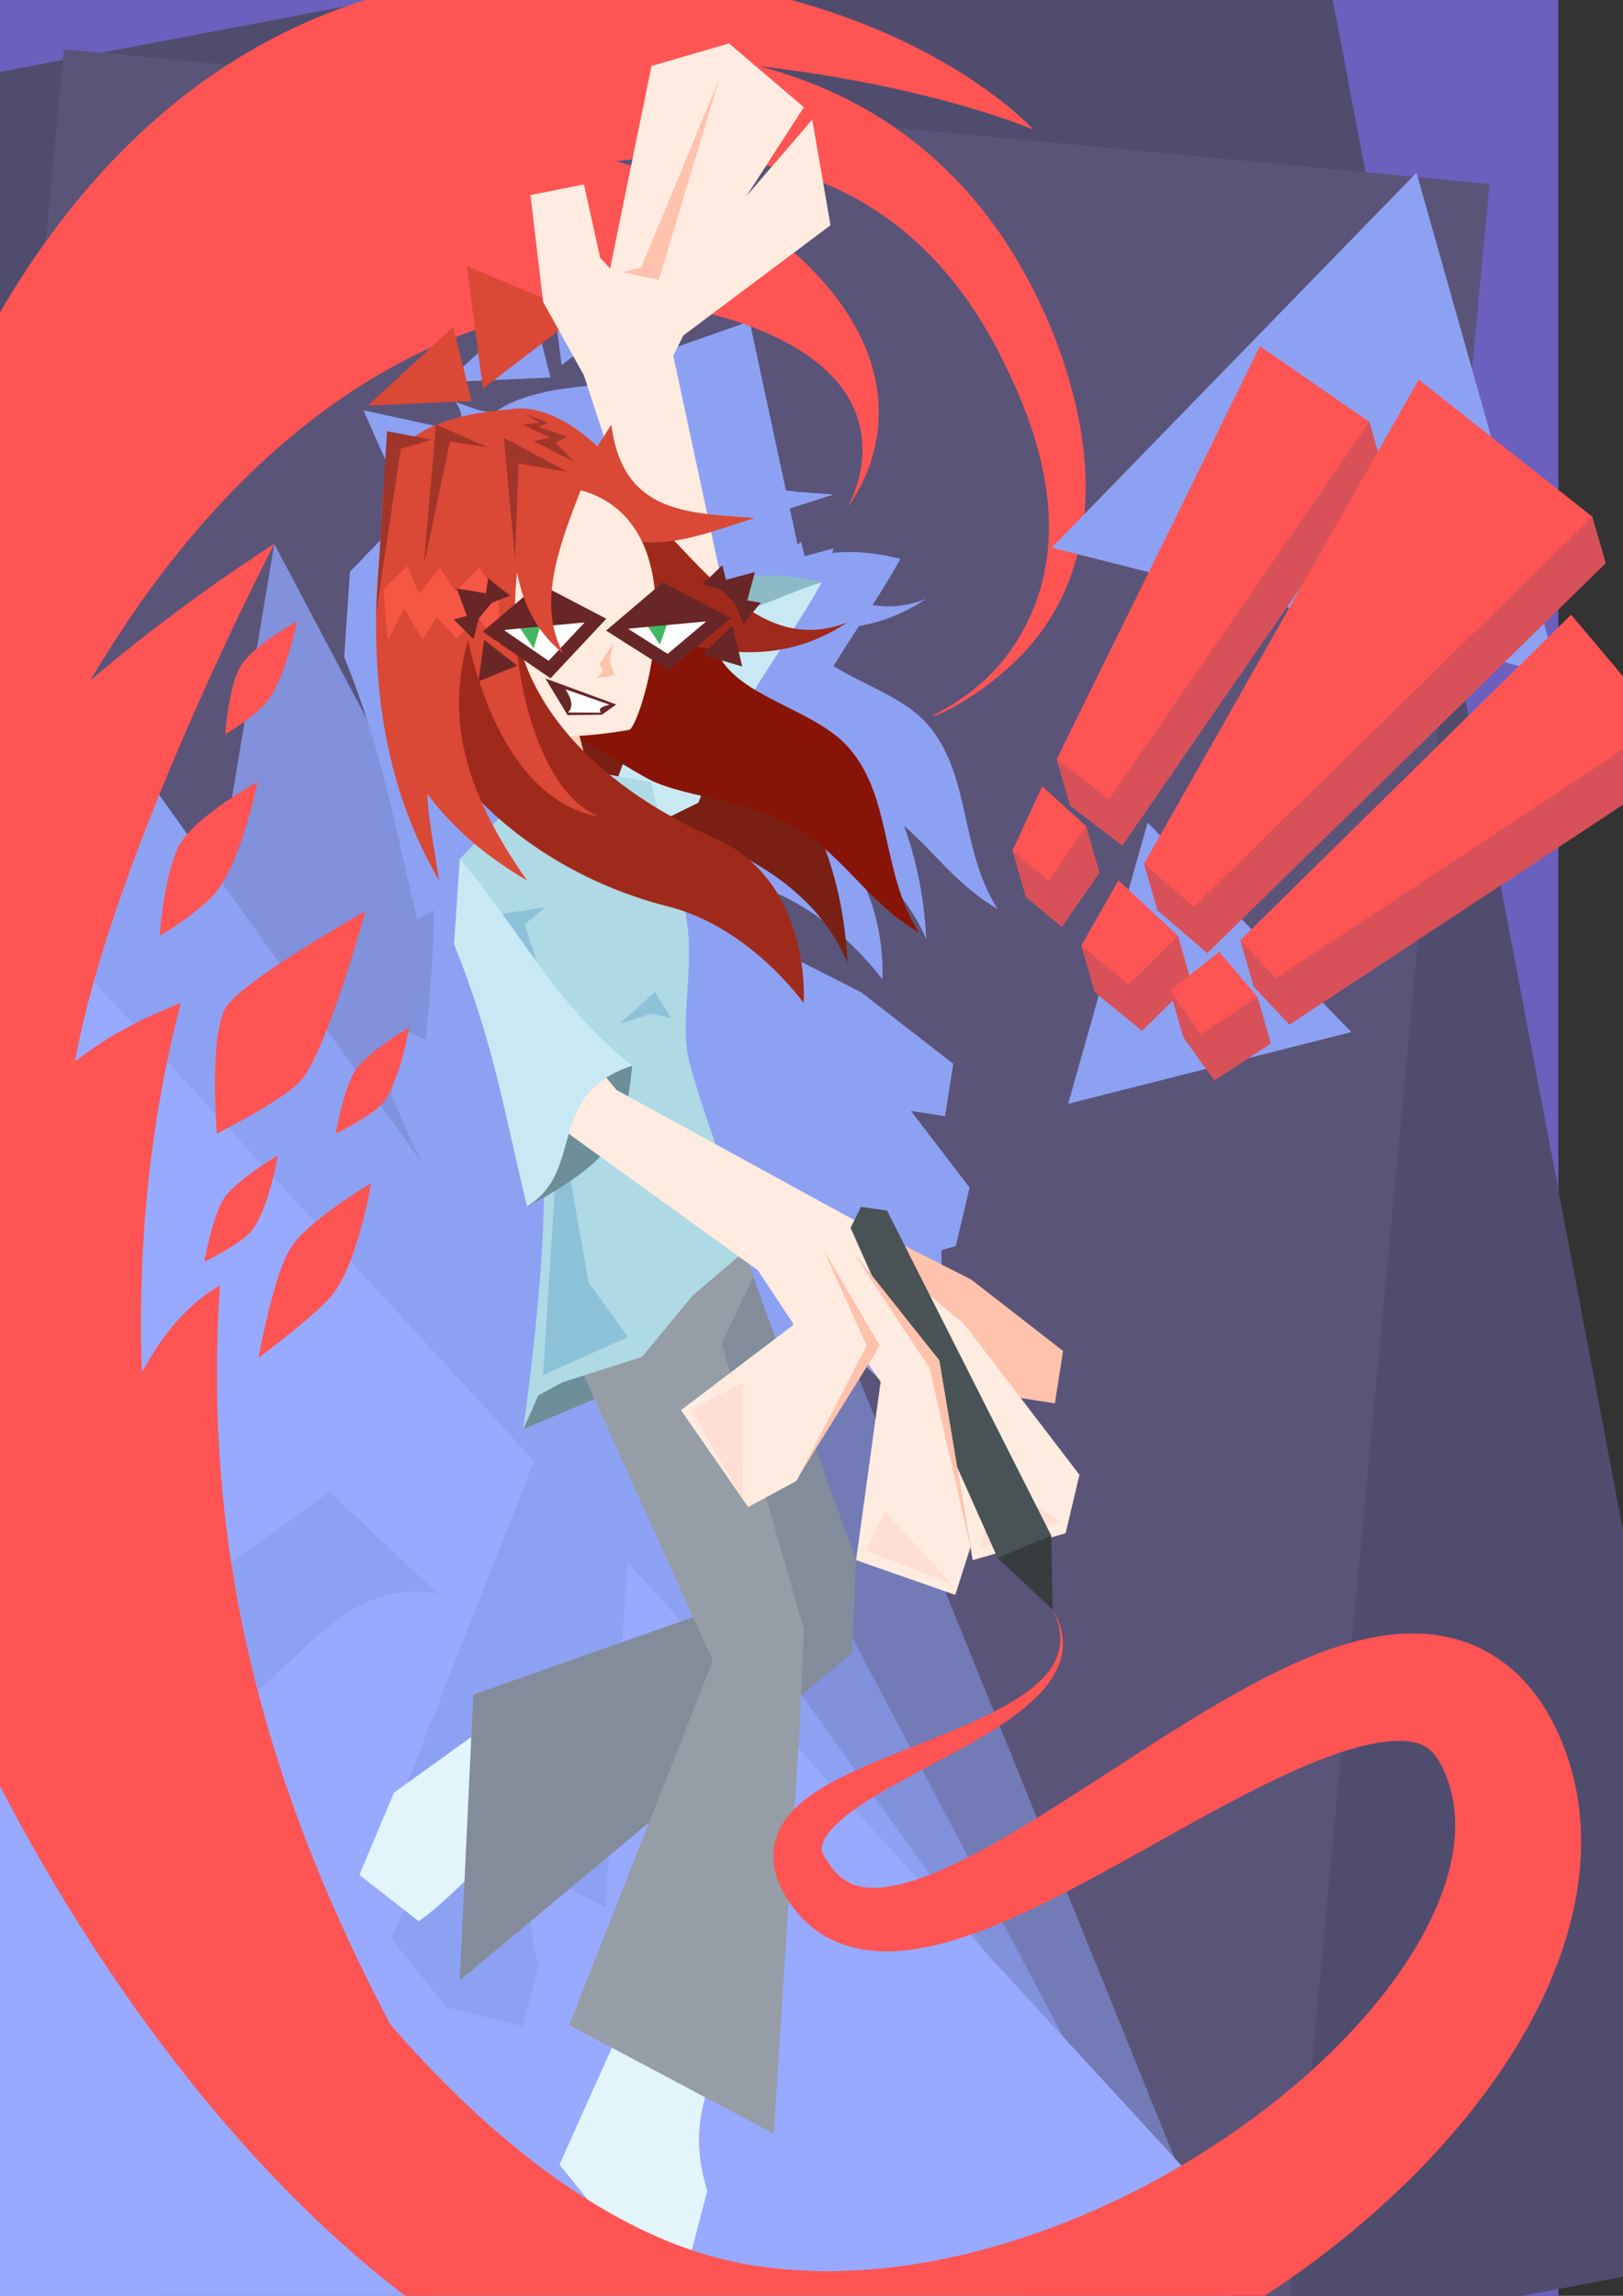 <?xml version="1.0" encoding="UTF-8" standalone="no"?>
<!-- Created with Inkscape (http://www.inkscape.org/) -->

<svg width="210mm" height="297mm" viewBox="0 0 210 297" version="1.1" id="svg1" inkscape:version="1.3 (0e150ed6c4, 2023-07-21)" sodipodi:docname="ринаэ.svg" xmlns:inkscape="http://www.inkscape.org/namespaces/inkscape" xmlns:sodipodi="http://sodipodi.sourceforge.net/DTD/sodipodi-0.dtd" xmlns="http://www.w3.org/2000/svg" xmlns:svg="http://www.w3.org/2000/svg">
  <rect x="0" y="0" width="210" height="297" fill="#333333" stroke="none"/>
  <sodipodi:namedview id="namedview1" pagecolor="#ffffff" bordercolor="#666666" borderopacity="1.0" inkscape:showpageshadow="2" inkscape:pageopacity="0.0" inkscape:pagecheckerboard="0" inkscape:deskcolor="#d1d1d1" inkscape:document-units="mm" inkscape:zoom="0.82394606" inkscape:cx="532.19503" inkscape:cy="683.29715" inkscape:current-layer="layer1" />
  <defs id="defs1">
    <inkscape:path-effect effect="powerstroke" id="path-effect26" is_visible="true" lpeversion="1.3" scale_width="2.308" interpolator_type="CubicBezierFit" interpolator_beta="0.2" start_linecap_type="zerowidth" end_linecap_type="zerowidth" offset_points="0.211,0.209 | 4.008,5.592 | 6.546,0.31" linejoin_type="spiro" miter_limit="1" not_jump="true" sort_points="true" message="&lt;b&gt;Ctrl + click&lt;/b&gt; on existing node and move it" />
    <inkscape:path-effect effect="powerstroke" id="path-effect24" is_visible="true" lpeversion="1.3" scale_width="1.538" interpolator_type="CentripetalCatmullRom" interpolator_beta="0.2" start_linecap_type="zerowidth" end_linecap_type="zerowidth" offset_points="0.486,1.153 | 1.134,1.655 | 1.66,1.153" linejoin_type="round" miter_limit="4" not_jump="false" sort_points="true" message="&lt;b&gt;Ctrl + click&lt;/b&gt; on existing node and move it" />
    <inkscape:path-effect effect="powerstroke" id="path-effect12" is_visible="true" lpeversion="1.3" scale_width="1" interpolator_type="CentripetalCatmullRom" interpolator_beta="0.2" start_linecap_type="zerowidth" end_linecap_type="zerowidth" offset_points="2,1.153" linejoin_type="round" miter_limit="4" not_jump="false" sort_points="true" message="&lt;b&gt;Ctrl + click&lt;/b&gt; on existing node and move it" />
    <inkscape:path-effect effect="powerstroke" id="path-effect47" is_visible="true" lpeversion="1.3" scale_width="0.769" interpolator_type="CentripetalCatmullRom" interpolator_beta="0.2" start_linecap_type="zerowidth" end_linecap_type="zerowidth" offset_points="2,1.022" linejoin_type="round" miter_limit="4" not_jump="false" sort_points="true" message="&lt;b&gt;Ctrl + click&lt;/b&gt; on existing node and move it" />
    <inkscape:path-effect effect="fill_between_many" method="bsplinespiro" autoreverse="false" close="false" join="false" linkedpaths="#path47,0,1" id="path-effect48" />
    <inkscape:path-effect effect="fill_between_many" method="bsplinespiro" autoreverse="false" close="false" join="false" linkedpaths="#path12,0,1" id="path-effect13" />
    <inkscape:path-effect effect="fill_between_many" method="bsplinespiro" autoreverse="false" close="false" join="false" linkedpaths="#path24,0,1" id="path-effect25" />
    <inkscape:path-effect effect="powerstroke" id="path-effect26-6" is_visible="true" lpeversion="1.3" scale_width="2.308" interpolator_type="CubicBezierFit" interpolator_beta="0.2" start_linecap_type="zerowidth" end_linecap_type="zerowidth" offset_points="0.211,0.209 | 4.008,5.592 | 6.546,0.31" linejoin_type="spiro" miter_limit="1" not_jump="true" sort_points="true" message="&lt;b&gt;Ctrl + click&lt;/b&gt; on existing node and move it" />
  </defs>
  <g inkscape:label="Layer 1" inkscape:groupmode="layer" id="layer1">
    <rect style="fill:#6c60be;fill-opacity:1;stroke:none;stroke-width:2.552;stroke-linecap:square;stroke-opacity:1;paint-order:markers stroke fill" id="rect60" width="212.522" height="306.537" x="-10.878" y="0" inkscape:export-filename="rect60v2.png" inkscape:export-xdpi="449" inkscape:export-ydpi="449" />
    <rect style="fill:#504c6d;fill-opacity:1;stroke:none;stroke-width:2.549;stroke-linecap:square;stroke-opacity:1;paint-order:markers stroke fill" id="rect59-4" width="204.709" height="319.367" x="-35.279" y="9.139" transform="rotate(-10.739)" />
    <rect style="fill:#5a5479;fill-opacity:1;stroke:none;stroke-width:2.307;stroke-linecap:square;stroke-opacity:1;paint-order:markers stroke fill" id="rect59" width="185.285" height="289.063" x="8.826" y="5.566" transform="rotate(5.396)" />
    <path id="path58-4" style="fill:#727bb5;fill-opacity:1;stroke-width:2.307;stroke-linecap:square;paint-order:markers stroke fill" inkscape:transform-center-x="-4.7525061" inkscape:transform-center-y="-24.486227" d="M 86.451,117.267 159.184,297 8.548,288.416 Z" sodipodi:nodetypes="cccc" />
    <path id="path58" style="fill:#8191dc;fill-opacity:1;stroke-width:2.307;stroke-linecap:square;paint-order:markers stroke fill" inkscape:transform-center-x="-4.7525061" inkscape:transform-center-y="-24.486227" d="M 35.488,70.36 151.076,289.063 0.441,280.479 Z" sodipodi:nodetypes="cccc" />
    <path id="path22-4-2" style="fill:#8da1f3;fill-opacity:1;stroke-width:1.89;stroke-linecap:square;stroke-dasharray:1.89, 3.78;paint-order:markers stroke fill" inkscape:transform-center-x="-0.14950254" inkscape:transform-center-y="2.0781586" d="m 70.609,31.402 2.063,15.828 12.676,-9.701 z m -1.787,7.873 -11.055,10.158 13.453,-0.591 z m 28.17,2.29 -11.251,3.962 2.572,7.888 -0.82,1.281 c -3.377,-3.071 -7.358,-5.415 -11.312,-4.779 -4.087,0.316 -7.199,1.011 -9.558,1.989 l -0.026,-0.011 5.11e-4,0.021 c -1.074,0.447 -1.986,0.955 -2.767,1.511 l -3.569,-0.684 -0.443,7.388 c -0.068,0.461 -0.122,0.926 -0.148,1.399 -0.101,2.353 -0.243,4.708 -0.365,7.056 -0.258,2.693 -0.426,5.278 -0.459,7.758 -0.19,14.374 2.795,25.297 8.157,34.529 -0.743,-4.769 -1.418,-8.11 -1.512,-11.243 2.895,4.002 7.022,7.779 12.892,11.243 -2.595,-3.678 -4.493,-7.019 -5.859,-10.106 6.598,6.593 15.191,11.211 24.111,13.46 10.594,2.671 17.531,12.486 17.531,12.486 0,0 0.871,-11.643 -6.99,-18.461 5.561,3.119 10.09,7.24 12.67,13.251 -0.276,-5.517 -1.295,-10.362 -2.881,-14.693 4.013,3.514 6.991,7.807 12.119,10.792 -4.999,-7.83 -3.373,-17.498 -9.165,-24.002 -2.904,-3.26 -8.097,-5.003 -12.08,-7.419 1.094,-1.778 2.198,-3.481 3.309,-5.19 2.824,-0.492 5.704,-1.558 8.697,-3.517 -2.488,0.974 -4.781,1.164 -6.936,0.788 1.189,-1.864 2.388,-3.804 3.597,-5.956 0,0 -4.352,-1.284 -8.815,-0.775 l 0.155,-0.581 -3.729,1.004 -0.468,-1.894 -0.444,0.427 -1.013,-4.714 c 1.889,-0.567 3.773,-1.22 5.662,-1.795 -2.1,-0.161 -4.184,-0.278 -6.16,-0.522 z m -34.948,13.472 c -0.003,0.003 -0.006,0.006 -0.008,0.009 l 10e-4,-0.007 z m 18.682,59.305 -5.644,0.85 4.65,6.373 -1.67,-5.017 z m 14.208,10.945 -4.597,4.13 4.031,-1.298 2.634,0.545 z" />
    <path id="path59" style="fill:#8da1f3;stroke-width:2.307;stroke-linecap:square;paint-order:markers stroke fill;fill-opacity:1" inkscape:transform-center-x="-31.71538" inkscape:transform-center-y="-3.1632343" d="M -41.745,15.47 159.184,297 -4.541,316.03 Z" sodipodi:nodetypes="cccc" />
    <path id="path59-7" style="fill:#97aaff;fill-opacity:1;stroke-width:2.307;stroke-linecap:square;paint-order:markers stroke fill" inkscape:transform-center-x="-31.71538" inkscape:transform-center-y="-3.1632343" d="M -78.53,28.326 159.184,287.028 0,348.746 Z" sodipodi:nodetypes="cccc" />
    <path id="path46-1" style="fill:#8da1f3;fill-opacity:1;stroke-width:2.044;stroke-linecap:square;paint-order:markers stroke fill" inkscape:transform-center-x="-1.3602027" inkscape:transform-center-y="0.14891068" d="m 58.96,52.024 c 0.815,1.244 1.049,2.287 0.313,2.997 l 4.272,0.023 c -0.464,-0.631 0.341,-0.827 1.111,-1.035 z m -11.93,1.05 3.45,7.812 c 3.766,2.051 7.433,1.059 11.113,0.421 l -1.38,-5.359 z m 17.625,9.998 -6.405,2.242 -6.406,2.242 -0.585,0.205 -5.979,6.208 -0.742,11.038 c 5.293,13.051 6.717,22.938 9.45,33.894 0,0 0.883,-0.418 2.174,-1.143 -0.127,12.416 -2.677,30.003 -2.677,30.003 l 16.953,-7.238 4.203,5.824 7.951,11.465 6.266,-3.389 0.443,-0.856 v 0.001 l 8.842,-14.248 1.591,2.28 -3.179,23.08 12.836,4.495 1.968,-6.182 -1.736,-10.376 5.3e-4,10e-4 2.018,12.062 2.973,-0.861 0.256,0.574 7.118,6.695 -0.182,-9.352 1.86,-0.538 1.79,-7.564 -7.593,-9.921 4.417,0.684 1.059,-6.779 -11.901,-9.245 -8.569,-4.349 -2.311,-4.573 -3.367,-0.48 -0.856,1.728 -17.952,-9.825 c -1.309,-3.688 -2.579,-7.502 -3.354,-10.453 -1.639,-6.243 1.376,-13.842 -1.131,-21.7 -2.541,-7.965 -3.827,-14.664 -3.827,-14.664 z m 18.076,63.309 1.12,0.809 4.38,6.598 0.225,0.452 -12.62,9.567 7.423,-15.791 z" />
    <path id="rect46-6" style="fill:#8da1f3;fill-opacity:1;stroke-width:2.044;stroke-linecap:square;paint-order:markers stroke fill" d="m 84.783,132.456 -0.563,5.35 -0.159,0.1 0.129,0.184 -2.464,23.393 8.843,-14.248 1.59,2.28 -3.179,23.08 12.836,4.495 1.968,-6.182 -4.042,-24.155 -9.931,-12.491 -0.006,0.004 -1.296,-1.628 1.141,1.726 -2.734,1.732 z m -32.921,0.738 -1.258,8.516 19.835,43.908 -18.577,47.119 5.527,2.936 -6.785,15.119 7.145,8.869 9.89,2.489 2.089,-7.942 c -1.574,-5.113 -1.184,-8.807 -0.273,-12.125 l 8.881,4.717 3.389,-53.265 0.499,-12.005 -7.857,-27.338 0.029,-4.594 -1.175,0.609 -2.783,-9.683 z m 54.982,28.406 -1.623,9.308 2.933,-0.936 -0.857,2.336 7.118,6.695 -0.187,-9.604 -2.118,-0.691 3.188,-1.018 z m -64.194,31.376 -13.463,9.706 -4.475,10.625 7.688,6.006 c 7.527,-5.388 12.704,-15.051 24.238,-13.151 z" />
    <path id="path30" style="fill:#ff5454;stroke-width:2.307;stroke-linecap:square;paint-order:markers stroke fill" inkscape:transform-center-y="-7.2205787" d="m 133.699,16.754 c 0,0 -24.429,-10.438 -62.768,-9.325 C 32.592,8.542 16.17,43.048 5.712,69.049 L -24.495,124.605 C -16.196,48.227 14.744,-1.161 67.603,-3.52 113.698,-5.577 133.699,16.754 133.699,16.754 Z" sodipodi:nodetypes="czccsc" />
    <path id="path39" style="fill:#ff5454;stroke-width:2.307;stroke-linecap:square;paint-order:markers stroke fill" inkscape:transform-center-x="3.9363153" inkscape:transform-center-y="-2.7959753" d="M -4.541,123.253 9.654,34.987 C 52.157,6.121 91.976,20.065 106.323,36.21 c 14.347,16.145 3.339,29.381 3.339,29.381 0,0 9.82,-16.184 -14.788,-24.15 C 70.267,33.475 23.4,45.101 -4.541,123.253 Z" sodipodi:nodetypes="cczczc" />
    <path id="path46" style="fill:#6c8e98;stroke-width:2.044;stroke-linecap:square;paint-order:markers stroke fill;fill-opacity:1" inkscape:transform-center-x="-1.3602027" inkscape:transform-center-y="0.14891068" d="m 79.776,157.754 17.678,3.17 -10.43,15.737 -19.327,8.251 z" sodipodi:nodetypes="ccccc" />
    <path id="rect46" style="fill:#e1f5fa;stroke-width:2.044;stroke-linecap:square;paint-order:markers stroke fill;fill-opacity:1" d="m 50.975,231.918 13.463,-9.706 13.989,13.187 c -11.534,-1.9 -16.711,7.763 -24.238,13.151 l -7.689,-6.006 z" sodipodi:nodetypes="cccccc" />
    <path id="rect45" style="fill:#e1f5fa;stroke-width:2.044;stroke-linecap:square;paint-order:markers stroke fill;fill-opacity:1" d="m 72.391,280.027 10.833,-24.139 10.938,5.193 c -0.933,7.418 -5.851,11.958 -2.647,22.362 l -2.089,7.942 -9.89,-2.489 z" sodipodi:nodetypes="ccccccc" />
    <path id="rect44-7" style="fill:#828c9b;fill-opacity:1;stroke-width:1.721;stroke-linecap:square;paint-order:markers stroke fill" d="m 80.405,153.496 15.693,7.884 14.669,40.451 -0.498,12.006 -50.778,42.365 1.751,-36.969 37.74,-13.312 -19.835,-43.908 z" sodipodi:nodetypes="ccccccccc" />
    <path id="rect43" style="fill:#959da6;stroke-width:1.721;stroke-linecap:square;paint-order:markers stroke fill" d="m 73.65,162.43 21.495,-4.461 2.326,7.197 -8.618,18.332 z" sodipodi:nodetypes="ccccc" />
    <path id="rect44" style="fill:#959da6;stroke-width:1.721;stroke-linecap:square;paint-order:markers stroke fill" d="m 73.65,162.43 18.577,7.329 11.785,41.006 -0.498,12.006 -3.39,53.265 -26.474,-14.063 18.577,-47.119 -19.835,-43.908 z" sodipodi:nodetypes="ccccccccc" />
    <path id="path41" style="fill:#ffebe0;stroke-width:2.044;stroke-linecap:square;paint-order:markers stroke fill" inkscape:transform-center-x="-0.4100921" inkscape:transform-center-y="-1.2635715" d="m 263.346,-93.007 -8.229,-11.336 -2.661,-12.181 6.47,-5.239 3.954,4.059 0.467,9.879 7.496,2.173 z" sodipodi:nodetypes="cccccccc" />
    <path id="rect39-7-4" style="fill:#ffc2ac;fill-opacity:1;stroke-width:2.044;stroke-linecap:square;paint-order:markers stroke fill" d="m 298.567,-74.026 -8.084,4.423 -5.704,-4.076 -5.35,-12.578 -17.78,12.937 0.996,-13.774 21.762,-11.531 z" sodipodi:nodetypes="cccccccc" />
    <path id="rect39-7" style="fill:#ffebe0;stroke-width:2.044;stroke-linecap:square;paint-order:markers stroke fill" d="m 306.978,-84.315 -5.207,8.044 -5.832,-1.41 -10.5,-16.155 -20.654,15.078 0.996,-13.774 21.762,-11.531 z" sodipodi:nodetypes="cccccccc" />
    <path id="rect39" style="fill:#ffebe0;stroke-width:2.044;stroke-linecap:square;paint-order:markers stroke fill" d="m 306.561,-98.581 -2.352,7.409 -6.395,2.044 -14.595,-12.579 -15.62,20.247 -2.891,-13.504 17.675,-17.15 z" sodipodi:nodetypes="cccccccc" />
    <path id="path22-4" style="fill:#8ebac7;fill-opacity:1;stroke-width:1.89;stroke-linecap:square;stroke-dasharray:1.89, 3.78;paint-order:markers stroke fill" inkscape:transform-center-x="-0.14950254" inkscape:transform-center-y="2.0781586" d="m 94.556,75.211 c 5.259,-1.787 11.768,0.135 11.768,0.135 -9.182,7.152 -17.62,12.843 -22.322,4.856 0,0 7.262,-3.872 10.554,-4.99 z" sodipodi:nodetypes="sccs" />
    <path id="rect22-4" style="fill:#ffebe0;fill-opacity:1;stroke-width:1.89;stroke-linecap:square;stroke-dasharray:1.89, 3.78;paint-order:markers stroke fill" d="M 85.245,102.829 86.51,82.157 75.557,48.566 86.808,44.605 94.874,82.145 90.143,102.369 Z" sodipodi:nodetypes="ccccccc" />
    <path id="rect26" style="fill:#ffc2ac;fill-opacity:1;stroke-width:1.89;stroke-linecap:square;stroke-dasharray:1.89, 3.78;paint-order:markers stroke fill" d="m 110.767,157.969 14.884,7.554 11.901,9.245 -1.059,6.78 -5.387,-0.835 -6.364,-9.432 -12.31,-2.254 z" sodipodi:nodetypes="cccccccc" />
    <path id="rect24-1-2" style="fill:#ffebe0;fill-opacity:1;stroke-width:1.89;stroke-linecap:square;stroke-dasharray:1.89, 3.78;paint-order:markers stroke fill" d="m 108.917,168.59 1.851,-8.995 13.975,11.687 14.927,19.504 -1.79,7.564 -12.025,3.482 -4.324,-25.842 z" sodipodi:nodetypes="cccccccc" />
    <path id="path23" style="fill:#a7c9d3;stroke-width:2.034;stroke-linecap:square;stroke-dasharray:2.034, 4.069;paint-order:markers stroke fill" inkscape:transform-center-x="-1.4433814" inkscape:transform-center-y="1.0579052" d="m 181.461,-155.662 c -5.111,-3.181 -4.958,-7.401 -4.958,-7.401 7.829,-3.276 14.145,-3.585 14.768,7.262 0,0 -5.147,3.041 -9.809,0.139 z" sodipodi:nodetypes="sccs" />
    <path id="rect22-7" style="fill:#fff4de;stroke-width:2.244;stroke-linecap:square;stroke-dasharray:2.244, 4.488;paint-order:markers stroke fill" d="m 198.468,-186.273 -7.503,25.409 14.411,39.908 -15.2,9.217 -6.812,-48.233 9.322,-27.137 z" sodipodi:nodetypes="ccccccc" />
    <path id="path21" style="fill:#791f14;stroke-width:1.89;stroke-linecap:square;stroke-dasharray:1.89, 3.78;paint-order:markers stroke fill;fill-opacity:1" inkscape:transform-center-x="-1.6649847" inkscape:transform-center-y="-6.2065454" d="M 109.662,124.542 C 101.943,106.559 76.84,105.442 58.542,97.722 L 57.912,59.63 C 75.162,81.267 107.877,88.897 109.662,124.542 Z" sodipodi:nodetypes="cccc" />
    <path id="path17-8" style="fill:#c8e9f4;fill-opacity:1;stroke-width:1.89;stroke-linecap:square;stroke-dasharray:1.89, 3.78;paint-order:markers stroke fill" inkscape:transform-center-x="-1.4679759" inkscape:transform-center-y="1.6325123" d="M 78.129,109.863 C 78.781,97.299 85.783,93.385 84.002,80.202 94.985,81.184 100.784,76.844 106.323,75.346 100.792,85.191 95.467,90.721 90.359,103.845 Z" sodipodi:nodetypes="ccccc" />
    <path id="path17-7" style="fill:#ace0f1;fill-opacity:1;stroke-width:2.034;stroke-linecap:square;stroke-dasharray:2.034, 4.069;paint-order:markers stroke fill" inkscape:transform-center-x="4.0542694" inkscape:transform-center-y="-4.620179" d="m 204.072,-203.9 c 7.219,11.469 1.882,35.625 -2.154,51.222 -8.472,-3.462 -16.487,-10.142 -25.415,-10.385 6.259,-10.421 12.699,-19.033 18.603,-32.997 z" sodipodi:nodetypes="ccccc" />
    <path id="path6" style="fill:#871406;stroke-width:1.943;stroke-linecap:square;paint-order:markers stroke fill;fill-opacity:1" inkscape:transform-center-x="2.6592466" inkscape:transform-center-y="-3.1017259" d="m 118.9,120.641 c -7.025,-4.09 -10.006,-10.639 -17.155,-14.269 -6.134,-3.115 -13.824,-3.303 -18.204,-5.785 -9.104,-5.159 -12.036,-8.63 -27.127,-10.433 L 74.411,61.926 c 10.533,8.183 13.305,14.371 18.894,23.38 3.141,5.063 12.208,6.593 16.431,11.335 5.792,6.503 4.165,16.171 9.164,24.002 z" sodipodi:nodetypes="cssccssc" />
    <path id="rect16" style="fill:#afd9e5;fill-opacity:1;stroke-width:2.328;stroke-linecap:square;paint-order:markers stroke fill" d="m 59.491,111.119 5.979,-6.208 13.396,-4.688 5.415,0.984 c 0,0 1.286,6.699 3.827,14.664 2.507,7.859 -0.508,15.458 1.131,21.701 2.174,8.279 8.213,23.353 8.213,23.353 l -7.839,6.678 -6.519,7.918 -10.322,3.307 -3.123,1.692 -1.954,4.394 c 0,0 4.792,-32.952 1.591,-40.484 -4.526,-10.651 -9.797,-33.309 -9.797,-33.309 z" sodipodi:nodetypes="ccccssccccccsc" />
    <path id="path14" style="fill:#602d27;stroke-width:2.307;stroke-linecap:square;paint-order:markers stroke fill" inkscape:transform-center-x="0.56162743" inkscape:transform-center-y="-0.13634878" d="m 239.586,-115.386 -0.529,5.54 -3.471,-3.141 z" sodipodi:nodetypes="cccc" />
    <path id="path13" style="fill:#602d27;stroke-width:2.307;stroke-linecap:square;paint-order:markers stroke fill" inkscape:transform-center-x="0.21357802" inkscape:transform-center-y="-2.1455852" d="m 209.301,-116.708 13.416,3.843 -18.295,8.919 z" sodipodi:nodetypes="cccc" />
    <path id="path11" style="fill:#602d27;stroke-width:2.307;stroke-linecap:square;paint-order:markers stroke fill" inkscape:transform-center-x="0.13882377" inkscape:transform-center-y="-1.5138874" d="m 215.175,-119.774 12.028,7.092 -19.981,6.727 z" sodipodi:nodetypes="cccc" />
    <path id="path10" style="fill:#602d27;fill-opacity:1;stroke-width:2.307;stroke-linecap:square;paint-order:markers stroke fill" inkscape:transform-center-x="0.77579354" inkscape:transform-center-y="-1.3104921" d="m 235.652,-117.859 8.002,15.028 -23.317,-5.644 z" sodipodi:nodetypes="cccc" />
    <path id="path10-1" style="fill:#602d27;fill-opacity:1;stroke-width:2.307;stroke-linecap:square;paint-order:markers stroke fill" inkscape:transform-center-x="0.77579354" inkscape:transform-center-y="-1.3104921" d="m 229.885,-120.823 9.702,15.349 -23.317,-5.644 z" sodipodi:nodetypes="cccc" />
    <path id="path10-1-2" style="fill:#602d27;fill-opacity:1;stroke-width:2.307;stroke-linecap:square;paint-order:markers stroke fill" inkscape:transform-center-x="0.77579354" inkscape:transform-center-y="-1.3104921" d="m 224.487,-121.463 9.977,14.225 -21.816,-4.274 z" sodipodi:nodetypes="cccc" />
    <path id="path7" style="fill:#da4836;fill-opacity:1;stroke-width:1.943;stroke-linecap:square;paint-order:markers stroke fill" inkscape:transform-center-x="-0.30022258" inkscape:transform-center-y="-1.4786506" d="m 65.998,52.958 c 10.04,-1.617 20.269,15.957 20.269,15.957 L 63.732,69.049 52.608,59.55 c 0,0 4.593,-5.176 13.389,-6.592 z" sodipodi:nodetypes="scccs" />
    <path id="path16" style="fill:#fff4de;stroke-width:1.89;stroke-linecap:square;stroke-dasharray:1.89, 3.78;paint-order:markers stroke fill" inkscape:transform-center-x="1.0494752" inkscape:transform-center-y="-0.24614331" d="m 75.804,110.22 -4.602,-1.414 -5.146,-4.1 11.437,-4.002 1.233,5.853 -0.669,2.69 z" sodipodi:nodetypes="ccccccc" />
    <path id="rect15" style="fill:#fff4de;fill-opacity:1;stroke-width:2.438;stroke-linecap:square;paint-order:markers stroke fill" d="m 59.714,86.763 12.511,-2.207 4.988,19.373 -9.013,2.054 z" sodipodi:nodetypes="ccccc" />
    <path id="rect17" style="fill:#ffd1b8;fill-opacity:1;stroke-width:1.89;stroke-linecap:square;stroke-dasharray:1.89, 3.78;paint-order:markers stroke fill" d="m 61.242,90.224 13.182,2.874 1.38,5.359 c -3.679,0.638 -7.347,1.63 -11.112,-0.421 z" sodipodi:nodetypes="ccccc" />
    <path id="path4" style="fill:#9f2a1c;fill-opacity:1;stroke-width:1.943;stroke-linecap:square;paint-order:markers stroke fill" inkscape:transform-center-x="0.0068889071" inkscape:transform-center-y="-2.4831465" d="M 109.662,80.514 C 97.066,88.755 86.462,81.338 73.689,80.761 l 3.708,-19.723 c 10.879,6.836 18.686,24.793 32.265,19.476 z" sodipodi:nodetypes="cccc" />
    <path id="path3" style="fill:#da4836;stroke-width:1.943;stroke-linecap:square;paint-order:markers stroke fill;fill-opacity:1" inkscape:transform-center-x="0.69196252" inkscape:transform-center-y="-0.7132312" d="m 97.671,67.017 c -8.188,2.492 -16.307,6.551 -24.981,-2.059 l 6.411,-10.023 c 1.473,11.553 9.897,11.417 18.57,12.082 z" sodipodi:nodetypes="cccc" />
    <path id="path1" style="fill:#ffebe0;fill-opacity:1;stroke-width:2.116;stroke-linecap:square;paint-order:markers stroke fill" inkscape:transform-center-x="2.6175031" inkscape:transform-center-y="-0.3856681" d="m 81.377,94.422 c 0,0 -13.373,2.579 -18.121,-1.176 -6.278,-4.964 -10.821,-15.901 -7.04,-22.956 3.422,-6.385 14.216,-9.153 20.83,-6.199 13.577,6.064 5.628,30.475 4.332,30.33 z" sodipodi:nodetypes="caasc" />
    <path id="path5" style="fill:#9f2a1c;fill-opacity:1;stroke:none;stroke-width:1.89;stroke-linecap:square;stroke-dasharray:1.89, 3.78;stroke-dashoffset:0;stroke-opacity:1;paint-order:markers stroke fill" inkscape:transform-center-x="-0.77555827" inkscape:transform-center-y="1.8035451" d="m 103.982,129.753 c 0,0 -6.937,-9.815 -17.531,-12.486 C 63.532,111.488 42.704,90.128 52.608,59.55 l 17.149,2.687 c -11.27,24.283 7.315,39.385 22.722,46.199 12.69,5.613 11.504,21.317 11.504,21.317 z" sodipodi:nodetypes="csccsc" />
    <path id="path2-6" style="fill:#da4836;stroke-width:1.943;stroke-linecap:square;paint-order:markers stroke fill;fill-opacity:1" inkscape:transform-center-x="-0.7642408" inkscape:transform-center-y="1.0283821" d="M 77.651,105.663 C 59.478,102.622 56.485,66.131 60.083,56.212 l 11.231,6.013 c -8.695,9.786 -4.521,39.614 6.337,43.438 z" sodipodi:nodetypes="cccc" />
    <path id="path8" style="fill:#a03529;fill-opacity:1;stroke-width:1.943;stroke-linecap:square;paint-order:markers stroke fill" inkscape:transform-center-x="0.39998626" inkscape:transform-center-y="-0.47168618" d="m 74.258,59.735 -5.19,-2.657 2.108,-0.47 -3.573,-1.681 2.265,-0.232 -1.857,-1.125 2.961,1.119 -1.451,0.515 3.851,1.266 -1.492,0.789 z" sodipodi:nodetypes="ccccccccccc" />
    <path id="path8-1" style="fill:#7a3f38;fill-opacity:1;stroke-width:2.307;stroke-linecap:square;paint-order:markers stroke fill" inkscape:transform-center-x="0.47494323" inkscape:transform-center-y="-0.56007907" d="m 264.778,-190.337 -6.73,-2.842 3.071,-0.87 -5.268,-2.45 9.438,2.199 -3.333,1.022 z" sodipodi:nodetypes="ccccccc" />
    <path id="path9" style="fill:#da4836;stroke-width:1.943;stroke-linecap:square;paint-order:markers stroke fill;fill-opacity:1" inkscape:transform-center-x="-0.56639334" inkscape:transform-center-y="-1.3586943" d="M 65.998,52.958 C 52.882,53.973 49.799,58.873 49.487,64.57 48.717,82.464 45.488,100.508 68.2,113.913 50.753,89.186 64.215,79.392 66.518,63.391 61.132,57.31 67.631,56.555 65.998,52.958 Z" sodipodi:nodetypes="ccccc" />
    <path id="path57" style="fill:#8dc1d7;stroke-width:2.307;stroke-linecap:square;paint-order:markers stroke fill;fill-opacity:1" inkscape:transform-center-x="-1.5692782" inkscape:transform-center-y="-0.21870459" d="m 72.391,144.503 3.762,21.396 5.098,7.065 -10.986,4.917 z" sodipodi:nodetypes="ccccc" />
    <path id="path22" style="fill:#6c8e98;fill-opacity:1;stroke-width:1.89;stroke-linecap:square;stroke-dasharray:1.89, 3.78;paint-order:markers stroke fill" inkscape:transform-center-x="0.61185979" inkscape:transform-center-y="-0.55602305" d="m 79.774,146.893 c -2.599,4.91 -11.574,9.158 -11.574,9.158 1.77,-11.503 4.679,-20.755 13.581,-18.173 0,0 -0.381,5.942 -2.008,9.015 z" sodipodi:nodetypes="sccs" />
    <path id="rect22" style="fill:#ffebe0;fill-opacity:1;stroke-width:1.89;stroke-linecap:square;stroke-dasharray:1.89, 3.78;paint-order:markers stroke fill" d="m 66.532,125.083 13.242,15.924 30.994,16.962 -8.185,9.633 L 73.689,146.747 63.279,128.774 Z" sodipodi:nodetypes="ccccccc" />
    <path id="path56" style="fill:#8dc1d7;stroke-width:2.307;stroke-linecap:square;paint-order:markers stroke fill;fill-opacity:1" inkscape:transform-center-x="0.14104073" inkscape:transform-center-y="0.92428729" d="m 64.898,118.231 5.644,-0.85 -2.665,2.207 1.67,5.016 z" sodipodi:nodetypes="ccccc" />
    <path id="path17" style="fill:#c8e9f4;fill-opacity:1;stroke-width:1.89;stroke-linecap:square;stroke-dasharray:1.89, 3.78;paint-order:markers stroke fill" inkscape:transform-center-x="-2.6131032" inkscape:transform-center-y="-0.46199204" d="m 59.491,111.119 c 8.149,9.585 11.946,18.394 22.29,26.759 -11.231,3.663 -6.026,13.636 -13.581,18.173 -2.733,-10.957 -4.158,-20.843 -9.45,-33.894 z" sodipodi:nodetypes="ccccc" />
    <path id="path20" style="fill:#da4836;stroke-width:1.89;stroke-linecap:square;stroke-dasharray:1.89, 3.78;paint-order:markers stroke fill;fill-opacity:1" inkscape:transform-center-y="1.8423548" d="m 56.82,113.913 c -5.362,-9.232 -8.347,-20.154 -8.157,-34.529 0.07,-5.319 0.746,-11.099 1.652,-17.458 l 7.59,29.358 c -3.954,8.833 -2.657,12.544 -1.085,22.629 z" sodipodi:nodetypes="csccc" />
    <path id="path18-4" style="fill:#7a3f38;stroke-width:2.244;stroke-linecap:square;stroke-dasharray:2.244, 4.488;paint-order:markers stroke fill" inkscape:transform-center-x="0.68583244" inkscape:transform-center-y="-0.20957464" d="m 293.168,-168.691 -2.458,22.147 0.359,-23.346 6.745,-4.156 z" sodipodi:nodetypes="ccccc" />
    <path id="path18" style="fill:#7a3f38;stroke-width:2.244;stroke-linecap:square;stroke-dasharray:2.244, 4.488;paint-order:markers stroke fill" inkscape:transform-center-x="0.23149436" inkscape:transform-center-y="0.29780429" d="m 258.795,-166.693 4.398,-5.587 -1.571,5.362 1.091,20.668 z" sodipodi:nodetypes="ccccc" />
    <path id="path12" style="fill:#f65644;stroke-width:1.896;stroke-linecap:square;paint-order:fill markers stroke;fill-opacity:1" inkscape:transform-center-x="-0.89604296" inkscape:transform-center-y="0.34184068" transform="scale(0.265)" d="m 198.834,276.282 5.676,13.246 10.231,-12.309 7.671,11.325 11.627,-11.564 9.484,14.08 0,24.284 -10.082,-14.066 -10.577,10.419 -9.646,-10.406 -6.939,11.191 -8.78,-15.222 -8.228,15.222 -2.064,-24.796 z" sodipodi:nodetypes="ccccccccccccccc" />
    <path id="path19-5" style="fill:#a03529;fill-opacity:1;stroke-width:1.89;stroke-linecap:square;stroke-dasharray:1.89, 3.78;paint-order:markers stroke fill" inkscape:transform-center-x="2.6914179" inkscape:transform-center-y="2.5365553" d="m 56.414,54.935 6.806,2.957 -4.995,-0.792 -3.388,15.999 z" sodipodi:nodetypes="ccccc" />
    <path id="path19-5-2" style="fill:#a03529;stroke-width:1.89;stroke-linecap:square;stroke-dasharray:1.89, 3.78;paint-order:markers stroke fill;fill-opacity:1" inkscape:transform-center-x="2.6914181" inkscape:transform-center-y="2.5365549" d="m 50.078,55.783 5.769,1.105 -3.995,1.191 -3.19,21.305 z" sodipodi:nodetypes="ccccc" />
    <path id="rect23" style="fill:#ffebe0;fill-opacity:1;stroke-width:1.89;stroke-linecap:square;stroke-dasharray:1.89, 3.78;paint-order:markers stroke fill" d="m 96.184,158.375 14.584,-0.406 8.133,13.571 -14.888,2.546 z" sodipodi:nodetypes="ccccc" />
    <path id="path28" style="fill:#383c3f;stroke-width:1.89;stroke-linecap:square;stroke-dasharray:1.89, 3.78;paint-order:markers stroke fill" inkscape:transform-center-x="1.0228212" inkscape:transform-center-y="0.22862303" d="m 136.202,208.239 -7.118,-6.695 1.693,-4.617 5.238,1.708 z" sodipodi:nodetypes="ccccc" />
    <path id="path53" style="fill:#ffded3;stroke-width:2.307;stroke-linecap:square;paint-order:markers stroke fill" inkscape:transform-center-x="-0.61763742" inkscape:transform-center-y="-1.1240981" d="m 128.632,190.836 8.453,6.092 -10.076,3.216 z" sodipodi:nodetypes="cccc" />
    <path id="rect25" style="fill:#495355;stroke-width:1.89;stroke-linecap:square;stroke-dasharray:1.89, 3.78;paint-order:markers stroke fill" d="m 110.055,158.843 1.349,-2.722 3.367,0.479 21.244,42.036 -6.931,2.908 z" sodipodi:nodetypes="cccccc" />
    <path id="rect24-1" style="fill:#ffebe0;fill-opacity:1;stroke-width:1.89;stroke-linecap:square;stroke-dasharray:1.89, 3.78;paint-order:markers stroke fill" d="m 105.848,167.141 5.752,-3.643 9.931,12.491 4.042,24.154 -1.969,6.182 -12.836,-4.495 3.179,-23.08 z" sodipodi:nodetypes="cccccccc" />
    <path id="path26" style="fill:#ffc2ac;fill-opacity:1;stroke-width:1.89;stroke-linecap:square;stroke-dasharray:1.89, 3.78;paint-order:markers stroke fill" inkscape:transform-center-x="-0.16404513" inkscape:transform-center-y="0.97569014" d="m 113.836,174.086 -10.323,16.633 3.057,-29.028 z" sodipodi:nodetypes="cccc" />
    <path id="path26-0" style="fill:#ffc2ac;fill-opacity:1;stroke-width:1.89;stroke-linecap:square;stroke-dasharray:1.89, 3.78;paint-order:markers stroke fill" inkscape:transform-center-x="-0.16404367" inkscape:transform-center-y="0.97568918" d="m 121.531,175.989 4.042,24.154 -5.311,-23.19 -9.963,-15.079 z" sodipodi:nodetypes="ccccc" />
    <path id="rect24-1-4" style="fill:#ffebe0;fill-opacity:1;stroke-width:1.89;stroke-linecap:square;stroke-dasharray:1.89, 3.78;paint-order:markers stroke fill" d="m 96.098,161.38 8.974,-3.022 7.066,15.718 -9.068,17.498 -6.266,3.389 -8.695,-12.537 14.609,-11.075 z" sodipodi:nodetypes="cccccccc" />
    <path id="path27" style="fill:#ffdcbd;stroke-width:2.244;stroke-linecap:square;stroke-dasharray:2.244, 4.488;paint-order:markers stroke fill" inkscape:transform-center-x="0.071007775" inkscape:transform-center-y="-1.6832994" d="m 237.875,-41.838 -16.35,18.207 14.556,-38.145 z" sodipodi:nodetypes="cccc" />
    <path id="rect24" style="fill:#fff4de;stroke-width:2.244;stroke-linecap:square;stroke-dasharray:2.244, 4.488;paint-order:markers stroke fill" d="m 200.356,-78.71 6.893,1.515 -0.649,21.641 -13.995,19.444 -11.113,-9.829 19.288,-14.104 z" sodipodi:nodetypes="ccccccc" />
    <path id="path29" style="fill:#ffffff;fill-opacity:1;stroke:#692626;stroke-width:1.721;stroke-linecap:square;stroke-dasharray:none;stroke-opacity:1;paint-order:markers stroke fill" inkscape:transform-center-x="0.33247692" inkscape:transform-center-y="0.70942122" d="m 71.107,86.624 -7.237,-4.986 6.007,-5.1 7.169,3.743 z" sodipodi:nodetypes="ccccc" />
    <path id="path31" style="fill:#43b862;fill-opacity:1;stroke-width:3.168;stroke-linecap:square;paint-order:markers stroke fill" inkscape:transform-center-x="0.43947758" inkscape:transform-center-y="0.2218099" d="m 69.046,83.89 -2.395,-3.586 1.985,-2.485 1.639,1.965 z" sodipodi:nodetypes="ccccc" />
    <path id="path29-8" style="fill:#ffffff;fill-opacity:1;stroke:#692626;stroke-width:1.721;stroke-linecap:square;stroke-dasharray:none;stroke-opacity:1;paint-order:markers stroke fill" inkscape:transform-center-x="0.33247702" inkscape:transform-center-y="0.70942089" d="m 86.454,85.652 -6.588,-4.175 6.007,-5.1 7.169,3.743 z" sodipodi:nodetypes="ccccc" />
    <path id="path34" style="fill:#692626;stroke-width:1.721;stroke-linecap:square;paint-order:markers stroke fill" inkscape:transform-center-y="0.45224319" d="m 63.752,81.63 6.043,-5.611 7.738,4.323 z" sodipodi:nodetypes="cccc" />
    <path id="path2" style="fill:#da4836;stroke-width:1.943;stroke-linecap:square;paint-order:markers stroke fill;fill-opacity:1" inkscape:transform-center-x="-0.76424083" inkscape:transform-center-y="1.0283833" d="M 72.895,84.555 C 64.58,77.867 66.436,66.554 66.857,57.81 L 75.476,62.565 c -3.082,7.805 -6.097,15.575 -2.581,21.99 z" sodipodi:nodetypes="cccc" />
    <path id="path19" style="fill:#a03529;fill-opacity:1;stroke-width:1.89;stroke-linecap:square;stroke-dasharray:1.89, 3.78;paint-order:markers stroke fill" inkscape:transform-center-x="0.066431988" inkscape:transform-center-y="0.81527056" d="m 65.197,56.652 8.225,4.386 -6.34,-1.079 -0.448,12.286 z" sodipodi:nodetypes="ccccc" />
    <path id="path32" style="fill:#ffc2ac;fill-opacity:1;stroke-width:2.141;stroke-linecap:square;paint-order:markers stroke fill" inkscape:transform-center-x="0.27510752" inkscape:transform-center-y="-0.08235391" d="m 79.547,87.285 -1.042,0.284 -1.217,0.11 0.746,-0.957 -0.466,-0.838 1.805,-2.666 -0.435,1.824 0.022,0.968 z" sodipodi:nodetypes="ccccccccc" />
    <path id="path31-5" style="fill:#43b862;fill-opacity:1;stroke-width:3.168;stroke-linecap:square;paint-order:markers stroke fill" inkscape:transform-center-x="0.43947788" inkscape:transform-center-y="0.22180974" d="m 85.392,83.381 -2.394,-3.577 1.985,-2.485 1.686,2.419 z" sodipodi:nodetypes="ccccc" />
    <path sodipodi:type="star" style="fill:#692626;fill-opacity:1;stroke:none;stroke-width:2.044;stroke-linecap:square;stroke-dasharray:none;stroke-dashoffset:0;stroke-opacity:1;paint-order:markers stroke fill" id="path33" inkscape:flatsided="true" sodipodi:sides="3" sodipodi:cx="27.7586" sodipodi:cy="39.707855" sodipodi:r1="3.7080827" sodipodi:r2="1.8540415" sodipodi:arg1="-2.7161828" sodipodi:arg2="-1.6689853" inkscape:rounded="0" inkscape:randomized="0" d="m 24.381,38.178 6.392,-0.63 -2.651,5.85 z" inkscape:transform-center-x="1.0026891" inkscape:transform-center-y="-0.33229885" transform="matrix(0.813,0.22,-0.22,0.813,47.664,39.721)" />
    <path sodipodi:type="star" style="fill:#692626;fill-opacity:1;stroke:none;stroke-width:2.044;stroke-linecap:square;stroke-dasharray:none;stroke-dashoffset:0;stroke-opacity:1;paint-order:markers stroke fill" id="path33-0" inkscape:flatsided="true" sodipodi:sides="3" sodipodi:cx="27.7586" sodipodi:cy="39.707855" sodipodi:r1="3.7080827" sodipodi:r2="1.8540415" sodipodi:arg1="-2.7161828" sodipodi:arg2="-1.6689853" inkscape:rounded="0" inkscape:randomized="0" d="m 24.381,38.178 6.392,-0.63 -2.651,5.85 z" inkscape:transform-center-x="-1.5726853" inkscape:transform-center-y="-2.379297" transform="matrix(0.403,0.389,-0.389,0.403,68.186,49.949)" />
    <path sodipodi:type="star" style="fill:#692626;fill-opacity:1;stroke:none;stroke-width:2.044;stroke-linecap:square;stroke-dasharray:none;stroke-dashoffset:0;stroke-opacity:1;paint-order:markers stroke fill" id="path33-0-6" inkscape:flatsided="true" sodipodi:sides="3" sodipodi:cx="27.7586" sodipodi:cy="39.707855" sodipodi:r1="3.7080827" sodipodi:r2="1.8540415" sodipodi:arg1="-2.7161828" sodipodi:arg2="-1.6689853" inkscape:rounded="0" inkscape:randomized="0" d="m 24.381,38.178 6.392,-0.63 -2.651,5.85 z" inkscape:transform-center-x="-1.3801099" inkscape:transform-center-y="3.5116729" transform="matrix(0.746,-0.394,-0.394,-0.746,58.762,126.24)" />
    <path sodipodi:type="star" style="fill:#692626;fill-opacity:1;stroke:none;stroke-width:2.044;stroke-linecap:square;stroke-dasharray:none;stroke-dashoffset:0;stroke-opacity:1;paint-order:markers stroke fill" id="path33-0-3" inkscape:flatsided="true" sodipodi:sides="3" sodipodi:cx="27.7586" sodipodi:cy="39.707855" sodipodi:r1="3.7080827" sodipodi:r2="1.8540415" sodipodi:arg1="-2.7161828" sodipodi:arg2="-1.6689853" inkscape:rounded="0" inkscape:randomized="0" d="m 24.381,38.178 6.392,-0.63 -2.651,5.85 z" inkscape:transform-center-x="2.3401701" inkscape:transform-center-y="1.9547659" transform="matrix(0.552,-0.095,0.095,0.552,41.614,61.388)" />
    <path sodipodi:type="star" style="fill:#692626;fill-opacity:1;stroke:none;stroke-width:2.044;stroke-linecap:square;stroke-dasharray:none;stroke-dashoffset:0;stroke-opacity:1;paint-order:markers stroke fill" id="path33-7" inkscape:flatsided="true" sodipodi:sides="3" sodipodi:cx="27.7586" sodipodi:cy="39.707855" sodipodi:r1="3.7080827" sodipodi:r2="1.8540415" sodipodi:arg1="-2.7161828" sodipodi:arg2="-1.6689853" inkscape:rounded="0" inkscape:randomized="0" d="m 24.381,38.178 6.392,-0.63 -2.651,5.85 z" inkscape:transform-center-x="-0.76320885" inkscape:transform-center-y="-0.59494661" transform="matrix(-0.788,0.298,0.298,0.788,105.511,36.657)" />
    <path sodipodi:type="star" style="fill:#692626;fill-opacity:1;stroke:none;stroke-width:2.044;stroke-linecap:square;stroke-dasharray:none;stroke-dashoffset:0;stroke-opacity:1;paint-order:markers stroke fill" id="path33-0-8" inkscape:flatsided="true" sodipodi:sides="3" sodipodi:cx="27.7586" sodipodi:cy="39.707855" sodipodi:r1="3.7080827" sodipodi:r2="1.8540415" sodipodi:arg1="-2.7161828" sodipodi:arg2="-1.6689853" inkscape:rounded="0" inkscape:randomized="0" d="m 24.381,38.178 6.392,-0.63 -2.651,5.85 z" inkscape:transform-center-x="1.6879722" inkscape:transform-center-y="-2.3524372" transform="matrix(-0.364,0.426,0.426,0.364,86.079,48.827)" />
    <path sodipodi:type="star" style="fill:#692626;fill-opacity:1;stroke:none;stroke-width:2.044;stroke-linecap:square;stroke-dasharray:none;stroke-dashoffset:0;stroke-opacity:1;paint-order:markers stroke fill" id="path33-0-6-9" inkscape:flatsided="true" sodipodi:sides="3" sodipodi:cx="27.7586" sodipodi:cy="39.707855" sodipodi:r1="3.7080827" sodipodi:r2="1.8540415" sodipodi:arg1="-2.7161828" sodipodi:arg2="-1.6689853" inkscape:rounded="0" inkscape:randomized="0" d="m 24.381,38.178 6.392,-0.63 -2.651,5.85 z" inkscape:transform-center-x="0.87163653" inkscape:transform-center-y="3.4212342" transform="matrix(-0.781,-0.32,0.32,-0.781,102.861,123.844)" />
    <path sodipodi:type="star" style="fill:#692626;fill-opacity:1;stroke:none;stroke-width:2.044;stroke-linecap:square;stroke-dasharray:none;stroke-dashoffset:0;stroke-opacity:1;paint-order:markers stroke fill" id="path33-0-3-2" inkscape:flatsided="true" sodipodi:sides="3" sodipodi:cx="27.7586" sodipodi:cy="39.707855" sodipodi:r1="3.7080827" sodipodi:r2="1.8540415" sodipodi:arg1="-2.7161828" sodipodi:arg2="-1.6689853" inkscape:rounded="0" inkscape:randomized="0" d="m 24.381,38.178 6.392,-0.63 -2.651,5.85 z" inkscape:transform-center-x="-2.3962016" inkscape:transform-center-y="1.8426778" transform="matrix(-0.559,-0.041,-0.041,0.559,113.635,57.634)" />
    <path id="path34-6" style="fill:#692626;stroke-width:1.721;stroke-linecap:square;paint-order:markers stroke fill" inkscape:transform-center-y="0.45224311" d="m 79.722,81.476 6.043,-5.611 7.738,4.323 z" sodipodi:nodetypes="cccc" />
    <path id="path35" style="fill:#692626;fill-opacity:1;stroke-width:1.721;stroke-linecap:square;paint-order:markers stroke fill" inkscape:transform-center-x="2.5898486" inkscape:transform-center-y="-1.8822667" d="m 79.732,91.139 -1.863,1.318 -4.434,0.057 -2.869,-4.746 z" sodipodi:nodetypes="ccccc" />
    <path id="path36" style="fill:#ffffff;stroke-width:1.721;stroke-linecap:square;paint-order:markers stroke fill" inkscape:transform-center-x="1.7189111" inkscape:transform-center-y="-1.3382767" d="m 73.484,92.172 c 0.736,-0.71 0.503,-1.754 -0.312,-2.997 l 5.696,1.986 c -0.77,0.208 -1.575,0.404 -1.111,1.035 z" sodipodi:nodetypes="ccccc" />
    <path id="path37" style="fill:#da4836;stroke-width:1.721;stroke-linecap:square;paint-order:markers stroke fill;fill-opacity:1" inkscape:transform-center-x="0.30348687" inkscape:transform-center-y="-2.0153882" d="M 61.036,51.881 47.583,52.472 58.638,42.315 Z" sodipodi:nodetypes="cccc" />
    <path sodipodi:type="star" style="fill:#da4836;fill-opacity:1;stroke:none;stroke-width:2.044;stroke-linecap:square;stroke-dasharray:none;stroke-dashoffset:0;stroke-opacity:1;paint-order:markers stroke fill" id="path38" inkscape:flatsided="true" sodipodi:sides="3" sodipodi:cx="31.334862" sodipodi:cy="-2.8383026" sodipodi:r1="10.942752" sodipodi:r2="5.4713759" sodipodi:arg1="1.9647894" sodipodi:arg2="3.0119869" inkscape:rounded="0" inkscape:randomized="0" d="m 27.134,7.266 -2.45,-18.794 17.501,7.276 z" inkscape:transform-center-x="-1.7688626" inkscape:transform-center-y="0.59553609" transform="matrix(0.842,0,0,0.842,39.636,44.15)" />
    <path id="path40" style="fill:#ffc2ac;stroke-width:2.044;stroke-linecap:square;paint-order:markers stroke fill" inkscape:transform-center-x="-0.31998796" inkscape:transform-center-y="-3.9726385" d="m 284.212,-100.851 13.602,11.723 -13.328,-9.658 -9.077,7.202 z" sodipodi:nodetypes="ccccc" />
    <path id="path44" style="fill:#692626;stroke-width:2.044;stroke-linecap:square;paint-order:markers stroke fill" inkscape:transform-center-x="-0.21101652" inkscape:transform-center-y="-0.64133823" d="m 239.685,-9.274 -7.341,-1.625 -2.644,2.63 2.222,-5.31 z" sodipodi:nodetypes="ccccc" />
    <path id="path44-1" style="fill:#692626;stroke-width:2.044;stroke-linecap:square;paint-order:markers stroke fill" inkscape:transform-center-x="0.21101648" inkscape:transform-center-y="-0.64133823" d="m 244.731,-9.322 7.341,-1.625 2.644,2.63 -2.222,-5.31 z" sodipodi:nodetypes="ccccc" />
    <path style="fill:#fb6d61;fill-opacity:1;stroke-width:2.307;stroke-linecap:square;paint-order:markers stroke fill" d="m 136.202,215.47 25.32,0.482" id="path15" />
    <path style="fill:#ff5454;fill-opacity:1;fill-rule:nonzero;stroke:none;stroke-width:2.307;stroke-linecap:square;stroke-opacity:1;paint-order:markers stroke fill" d="m 136.202,208.239 c 0.531,1.081 0.833,2.093 0.938,3.041 0.105,0.948 0.012,1.831 -0.244,2.657 -0.256,0.826 -0.677,1.6 -1.238,2.328 -0.211,0.274 -0.442,0.542 -0.692,0.803 -0.414,0.434 -0.877,0.854 -1.382,1.261 -1.62,1.307 -3.685,2.497 -5.994,3.618 -2.311,1.122 -4.857,2.172 -7.444,3.205 -2.562,1.023 -5.226,2.055 -7.657,3.1 -2.426,1.043 -4.782,2.166 -6.735,3.42 -0.985,0.632 -1.918,1.33 -2.731,2.111 -0.813,0.781 -1.549,1.687 -2.086,2.747 -0.545,1.077 -0.871,2.286 -0.873,3.609 -0.002,1.317 0.317,2.625 0.899,3.896 1.028,2.104 2.367,3.872 4.055,5.244 1.695,1.378 3.629,2.265 5.707,2.738 2.056,0.468 4.203,0.52 6.356,0.298 2.153,-0.222 4.368,-0.723 6.599,-1.408 4.442,-1.364 9.173,-3.528 13.921,-5.967 4.749,-2.44 9.689,-5.248 14.476,-7.915 4.838,-2.695 9.527,-5.25 13.965,-7.316 4.47,-2.081 8.418,-3.535 11.746,-4.164 1.642,-0.31 3.009,-0.394 4.121,-0.304 1.104,0.09 1.874,0.343 2.427,0.65 0.523,0.291 0.97,0.695 1.402,1.263 0.448,0.589 0.99,1.506 1.51,2.933 1.061,2.9 1.301,6.036 0.772,9.413 -0.537,3.422 -1.881,7.164 -4.081,11.115 -2.198,3.948 -5.196,8.002 -8.908,11.999 -3.707,3.991 -8.072,7.865 -12.943,11.454 -9.772,7.202 -21.338,13.085 -33.256,16.502 -11.948,3.426 -23.8,4.251 -34.399,1.913 C 89.714,291.432 84.86,289.545 79.915,286.84 74.968,284.133 69.977,280.633 65.014,276.409 55.064,267.939 45.479,256.777 36.853,243.96 28.242,231.166 20.728,216.934 14.849,202.505 8.963,188.059 4.803,173.629 2.76,160.449 2.71,160.127 2.662,159.804 2.613,159.48 1.06,149.012 0.41,137.557 0.853,125.875 1.31,113.827 2.924,101.665 5.838,90.203 8.754,78.732 12.938,68.088 18.472,58.961 c 5.516,-9.097 12.376,-16.699 20.749,-22.209 6.337,-4.303 14.073,-8.368 22.389,-11.382 8.312,-3.013 17.084,-4.934 25.564,-5.078 4.234,-0.072 8.395,0.299 12.402,1.199 4.003,0.898 7.885,2.331 11.559,4.411 3.674,2.08 7.186,4.832 10.416,8.407 3.233,3.579 6.195,7.996 8.738,13.397 3.991,8.202 5.457,14.979 5.433,20.591 -0.025,5.634 -1.555,10.218 -3.714,13.907 -0.394,0.674 -0.808,1.315 -1.236,1.925 -1.914,2.73 -4.17,4.695 -6.058,6.034 -2.305,1.635 -4.029,2.319 -3.981,2.441 0.048,0.122 1.8,-0.558 4.23,-2.066 1.978,-1.228 4.458,-3.035 6.904,-5.486 0.552,-0.554 1.101,-1.147 1.637,-1.783 2.925,-3.465 5.543,-8.23 6.543,-14.602 1.002,-6.388 0.354,-14.257 -3.086,-23.761 -2.313,-6.163 -5.194,-11.517 -8.584,-16.121 -3.393,-4.608 -7.282,-8.443 -11.578,-11.564 -4.295,-3.121 -8.953,-5.494 -13.846,-7.213 C 98.064,8.29 92.968,7.237 87.798,6.732 77.472,5.724 66.834,6.901 56.829,9.36 46.832,11.818 37.322,15.591 29.194,19.899 17.347,26.416 7.662,35.791 -0.029,46.824 c -7.671,11.005 -13.366,23.661 -17.347,36.898 -3.982,13.239 -6.286,27.18 -7.119,40.883 -0.808,13.286 -0.239,26.455 1.58,38.671 0.056,0.379 0.114,0.758 0.173,1.135 2.418,15.53 7.298,31.919 13.957,47.854 6.667,15.954 15.201,31.657 25.063,45.804 9.849,14.127 21.162,26.902 33.457,36.824 6.16,4.971 12.63,9.276 19.344,12.668 6.723,3.397 13.729,5.898 20.94,7.207 15.196,2.773 30.804,0.77 45.102,-3.958 14.328,-4.738 27.777,-12.35 38.9,-21.375 5.577,-4.525 10.626,-9.45 14.94,-14.617 4.309,-5.162 7.936,-10.626 10.609,-16.232 2.67,-5.601 4.438,-11.451 4.895,-17.326 0.46,-5.918 -0.419,-11.801 -2.971,-17.292 -1.283,-2.765 -2.918,-5.202 -4.961,-7.198 -2.064,-2.016 -4.428,-3.464 -6.998,-4.359 -2.544,-0.885 -5.129,-1.174 -7.628,-1.084 -2.484,0.089 -4.944,0.554 -7.312,1.227 -4.685,1.333 -9.509,3.632 -14.154,6.208 -4.68,2.595 -9.493,5.652 -14.14,8.655 -4.711,3.045 -9.246,6.03 -13.628,8.68 -4.379,2.648 -8.395,4.831 -11.977,6.275 -1.78,0.718 -3.389,1.227 -4.833,1.527 -1.441,0.299 -2.664,0.379 -3.697,0.279 -1.01,-0.097 -1.897,-0.37 -2.692,-0.858 -0.818,-0.502 -1.635,-1.281 -2.413,-2.549 -0.332,-0.442 -0.518,-0.799 -0.612,-1.045 -0.099,-0.258 -0.154,-0.539 -0.087,-0.917 0.07,-0.389 0.27,-0.869 0.662,-1.434 0.391,-0.563 0.94,-1.163 1.646,-1.794 1.423,-1.271 3.34,-2.542 5.57,-3.843 2.223,-1.297 4.671,-2.575 7.154,-3.899 2.472,-1.317 4.955,-2.667 7.202,-4.087 2.249,-1.421 4.268,-2.915 5.813,-4.526 0.482,-0.503 0.918,-1.016 1.299,-1.541 0.23,-0.317 0.441,-0.637 0.632,-0.96 0.507,-0.861 0.869,-1.745 1.054,-2.66 0.186,-0.915 0.194,-1.854 0.003,-2.824 -0.191,-0.968 -0.582,-1.967 -1.196,-3.001 z" id="path25" sodipodi:nodetypes="cazsaasc" inkscape:path-effect="#path-effect26" inkscape:original-d="m 136.20217,208.23932 c 9.15962,16.92527 -39.579701,20.37275 -32.19033,34.16502 14.4285,26.93082 75.92184,-48.95885 90.35851,-15.37519 C 208.80701,260.61281 143.8059,313.84407 92.226407,303.6267 44.500916,294.17277 -1.071306,219.84526 -9.9908256,162.42968 -17.215957,115.92099 -6.2401728,52.393149 34.207634,28.325842 63.148686,11.105299 114.20351,0.05089639 133.62539,46.306224 c 14.87156,35.418241 -12.8922,46.298412 -12.8922,46.298412" />
    <path id="path43" style="fill:#ff5454;stroke-width:2.307;stroke-linecap:square;paint-order:markers stroke fill" inkscape:transform-center-x="5.1378767" inkscape:transform-center-y="-2.7419191" d="M 8.913,143.475 C 6.855,170.704 5.032,199.943 25.005,223.799 -12.231,196.004 -20.715,156.522 -13.17,120.641 -8.37,97.817 35.488,70.36 35.488,70.36 c 0,0 -24.62,47.258 -26.575,73.115 z" sodipodi:nodetypes="acaca" />
    <path id="path45" style="fill:#ff5454;stroke-width:2.307;stroke-linecap:square;paint-order:markers stroke fill" inkscape:transform-center-x="3.3208099" inkscape:transform-center-y="-3.7621628" d="m 23.388,129.753 c -10.707,41.448 -3.02,80.341 7.81,118.797 l -45.99,-60.977 c 9.723,-20.435 6.871,-45.734 38.18,-57.82 z" sodipodi:nodetypes="cccc" />
    <path id="path47" style="fill:#ff5454;stroke-width:2.307;stroke-linecap:square;paint-order:markers stroke fill" inkscape:transform-center-x="-2.7909664" inkscape:transform-center-y="-2.2607765" transform="scale(0.265)" d="m 107.384,627.506 c -9.826,144.857 30.632,265.383 91.451,376.057 L 18.707,807.866 C 46.146,744.962 55.141,657.827 107.384,627.506 Z" sodipodi:nodetypes="cccc" />
    <path id="path48" style="fill:#ff5454;stroke-width:2.307;stroke-linecap:square;paint-order:markers stroke fill" inkscape:transform-center-x="-0.41704779" inkscape:transform-center-y="-1.0374005" d="m 20.663,121.081 c 0,0 0.567,-8.662 2.799,-12.179 2.239,-3.529 9.86,-7.746 9.86,-7.746 0,0 -2.016,10.022 -5.303,14.166 -2.066,2.605 -7.356,5.759 -7.356,5.759 z" sodipodi:nodetypes="cscsc" />
    <path id="path48-7" style="fill:#ff5454;stroke-width:1.694;stroke-linecap:square;paint-order:markers stroke fill" inkscape:transform-center-x="-0.30617135" inkscape:transform-center-y="-0.76159693" d="m 29.143,94.993 c 0,0 0.416,-6.359 2.055,-8.941 1.644,-2.591 7.239,-5.686 7.239,-5.686 0,0 -1.48,7.357 -3.893,10.4 -1.517,1.912 -5.4,4.228 -5.4,4.228 z" sodipodi:nodetypes="cscsc" />
    <path id="path48-8" style="fill:#ff5454;stroke-width:2.307;stroke-linecap:square;paint-order:markers stroke fill" inkscape:transform-center-x="-0.41704779" inkscape:transform-center-y="-1.0374005" d="m 28.046,146.66 c 0,0 -1.022,-12.863 1.209,-16.38 2.239,-3.529 18.034,-12.401 18.034,-12.401 0,0 -4.855,17.515 -8.141,21.659 -2.066,2.605 -11.102,7.121 -11.102,7.121 z" sodipodi:nodetypes="cscsc" />
    <path id="path48-8-9" style="fill:#ff5454;stroke-width:2.307;stroke-linecap:square;paint-order:markers stroke fill" inkscape:transform-center-x="-0.41704779" inkscape:transform-center-y="-1.0374005" d="m 33.441,175.656 c 0,0 1.948,-10.736 4.18,-14.253 2.239,-3.529 10.408,-8.346 10.408,-8.346 0,0 -1.724,10.29 -5.01,14.434 -2.066,2.605 -9.577,8.165 -9.577,8.165 z" sodipodi:nodetypes="cscsc" />
    <path id="path48-8-9-8" style="fill:#ff5454;stroke-width:1.554;stroke-linecap:square;paint-order:markers stroke fill" inkscape:transform-center-x="-0.28100535" inkscape:transform-center-y="-0.69899535" d="m 43.435,146.66 c 0,0 0.992,-5.756 2.495,-8.126 1.509,-2.378 7.013,-5.624 7.013,-5.624 0,0 -1.161,6.933 -3.376,9.726 -1.392,1.755 -6.132,4.024 -6.132,4.024 z" sodipodi:nodetypes="cscsc" />
    <path id="path48-8-9-8-4" style="fill:#ff5454;stroke-width:1.554;stroke-linecap:square;paint-order:markers stroke fill" inkscape:transform-center-x="-0.28100535" inkscape:transform-center-y="-0.69899535" d="m 26.444,163.219 c 0,0 0.992,-5.756 2.495,-8.126 1.509,-2.378 7.013,-5.624 7.013,-5.624 0,0 -1.161,6.933 -3.376,9.726 -1.392,1.755 -6.132,4.024 -6.132,4.024 z" sodipodi:nodetypes="cscsc" />
    <path id="path51" style="fill:#ffded3;stroke-width:2.307;stroke-linecap:square;paint-order:markers stroke fill" inkscape:transform-center-x="0.6983689" inkscape:transform-center-y="-0.039247132" d="M 96.088,193.93 89.39,182.355 96.184,178.833 Z" sodipodi:nodetypes="cccc" />
    <path id="path52" style="fill:#ffded3;stroke-width:2.307;stroke-linecap:square;paint-order:markers stroke fill" inkscape:transform-center-x="-1.0202143" inkscape:transform-center-y="-0.28383279" d="m 123.035,204.849 -10.897,-4.223 2.326,-5.136 z" sodipodi:nodetypes="cccc" />
    <path id="path54" style="fill:#8dc1d7;stroke-width:2.307;stroke-linecap:square;paint-order:markers stroke fill;fill-opacity:1" inkscape:transform-center-x="-0.20589128" inkscape:transform-center-y="-0.90546457" d="m 84.75,128.327 2.068,3.376 -2.634,-0.544 -4.031,1.298 z" sodipodi:nodetypes="ccccc" />
    <path id="path42" style="fill:#ffebe0;stroke-width:1.721;stroke-linecap:square;paint-order:markers stroke fill" inkscape:transform-center-x="2.8397534" inkscape:transform-center-y="-0.14818627" d="m 75.557,48.566 -5.282,-9.503 -1.639,-13.83 6.921,-1.38 2.094,9.481 7.53,8.214 z" sodipodi:nodetypes="ccccccc" />
    <path id="rect42" style="fill:#ffebe0;stroke-width:1.721;stroke-linecap:square;paint-order:markers stroke fill" d="m 105.096,15.47 2.36,13.673 -20.648,15.463 -0.325,-7.493 z" sodipodi:nodetypes="ccccc" />
    <path id="rect38" style="fill:#ffebe0;stroke-width:1.721;stroke-linecap:square;paint-order:markers stroke fill" d="M 93.031,34.066 83.796,52.744 75.557,48.566 80.635,28.326 Z" sodipodi:nodetypes="ccccc" />
    <path id="rect41" style="fill:#ffebe0;stroke-width:1.721;stroke-linecap:square;paint-order:markers stroke fill" d="m 84.294,8.535 10.035,-2.92 9.683,8.253 -15.259,23.618 -11.413,5.112 z" sodipodi:nodetypes="cccccc" />
    <path id="path49" style="fill:#ffc2ac;stroke-width:2.307;stroke-linecap:square;paint-order:markers stroke fill" inkscape:transform-center-x="0.42160946" inkscape:transform-center-y="0.1937889" d="m 85.24,36.21 -4.705,-0.991 2.43,-0.616 10.066,-24.299 z" sodipodi:nodetypes="ccccc" />
    <path sodipodi:type="star" style="opacity:1;fill:#8da1f3;fill-opacity:1;stroke:none;stroke-width:2.307;stroke-linecap:square;stroke-opacity:1;paint-order:markers stroke fill" id="path60" inkscape:flatsided="true" sodipodi:sides="3" sodipodi:cx="159.18369" sodipodi:cy="109.86303" sodipodi:r1="21.826548" sodipodi:r2="10.913274" sodipodi:arg1="2.3699307" sodipodi:arg2="3.4171283" inkscape:rounded="0" inkscape:randomized="0" d="m 143.539,125.083 10.285,-36.379 26.362,27.097 z" inkscape:transform-center-x="-2.6795" inkscape:transform-center-y="-2.9690927" transform="translate(-5.331,17.711)" />
    <path sodipodi:type="star" style="opacity:1;fill:#8da1f3;fill-opacity:1;stroke:none;stroke-width:2.307;stroke-linecap:square;stroke-opacity:1;paint-order:markers stroke fill" id="path60-7" inkscape:flatsided="true" sodipodi:sides="3" sodipodi:cx="159.18369" sodipodi:cy="109.86303" sodipodi:r1="21.826548" sodipodi:r2="10.913274" sodipodi:arg1="2.3699307" sodipodi:arg2="3.4171283" inkscape:rounded="0" inkscape:randomized="0" d="m 143.539,125.083 10.285,-36.379 26.362,27.097 z" inkscape:transform-center-x="4.7971584" inkscape:transform-center-y="-5.3156017" transform="matrix(-1.79,0,0,1.79,458.625,-136.439)" />
    <path id="rect61-1" style="fill:#d85159;fill-opacity:1;stroke-width:2.307;stroke-linecap:square;paint-order:markers stroke fill" d="m 164.756,50.794 -28.04,47.432 1.731,6.01 6.771,5.162 33.705,-48.801 -1.731,-6.01 z m 20.542,4.323 -37.274,56.628 1.731,6.01 6.453,5.553 51.557,-50.449 -1.731,-6.01 z m 19.716,30.417 -44.53,36.095 1.731,6.01 4.615,4.922 50.023,-32.977 -1.731,-6.01 z m -68.425,22.196 -5.585,2.302 1.731,6.01 4.65,3.895 4.885,-7.033 -1.731,-6.01 z m 9.86,12.172 -6.545,2.431 1.731,6.01 6.132,5.022 6.388,-6.279 -1.731,-6.01 z m 13.031,9.229 -8.108,-0.947 1.731,6.01 4.007,5.582 7.331,-4.776 -1.731,-6.01 z" sodipodi:nodetypes="cccccccccccccccccccccccccccccccccccccccccc" />
    <path id="rect61" style="opacity:1;fill:#ff5454;stroke-width:2.307;stroke-linecap:square;paint-order:markers stroke fill" d="m 163.025,44.784 -26.309,53.442 6.771,5.162 33.705,-48.801 z m 20.542,4.323 -35.543,62.638 6.453,5.553 51.557,-50.449 z m 19.716,30.417 -42.799,42.105 4.615,4.922 50.023,-32.977 z m -68.425,22.196 -3.854,8.312 4.65,3.895 4.885,-7.033 z m 9.86,12.172 -4.815,8.441 6.132,5.022 6.388,-6.279 z m 13.031,9.229 -6.377,5.063 4.007,5.582 7.331,-4.776 z" sodipodi:nodetypes="cccccccccccccccccccccccccccccc" />
    <path sodipodi:type="star" style="opacity:1;fill:#8da1f3;fill-opacity:1;stroke:none;stroke-width:2.307;stroke-linecap:square;stroke-opacity:1;paint-order:markers stroke fill" id="path62" inkscape:flatsided="true" sodipodi:sides="3" sodipodi:cx="98.342171" sodipodi:cy="137.91988" sodipodi:r1="6.5839987" sodipodi:r2="3.2919991" sodipodi:arg1="1.5525057" sodipodi:arg2="2.5997032" inkscape:rounded="0" inkscape:randomized="0" d="m 98.463,144.503 -5.882,-9.77 11.402,-0.209 z" inkscape:transform-center-x="0.060210732" inkscape:transform-center-y="1.5935797" transform="translate(-0.137,4.692)" />
  </g>
</svg>
